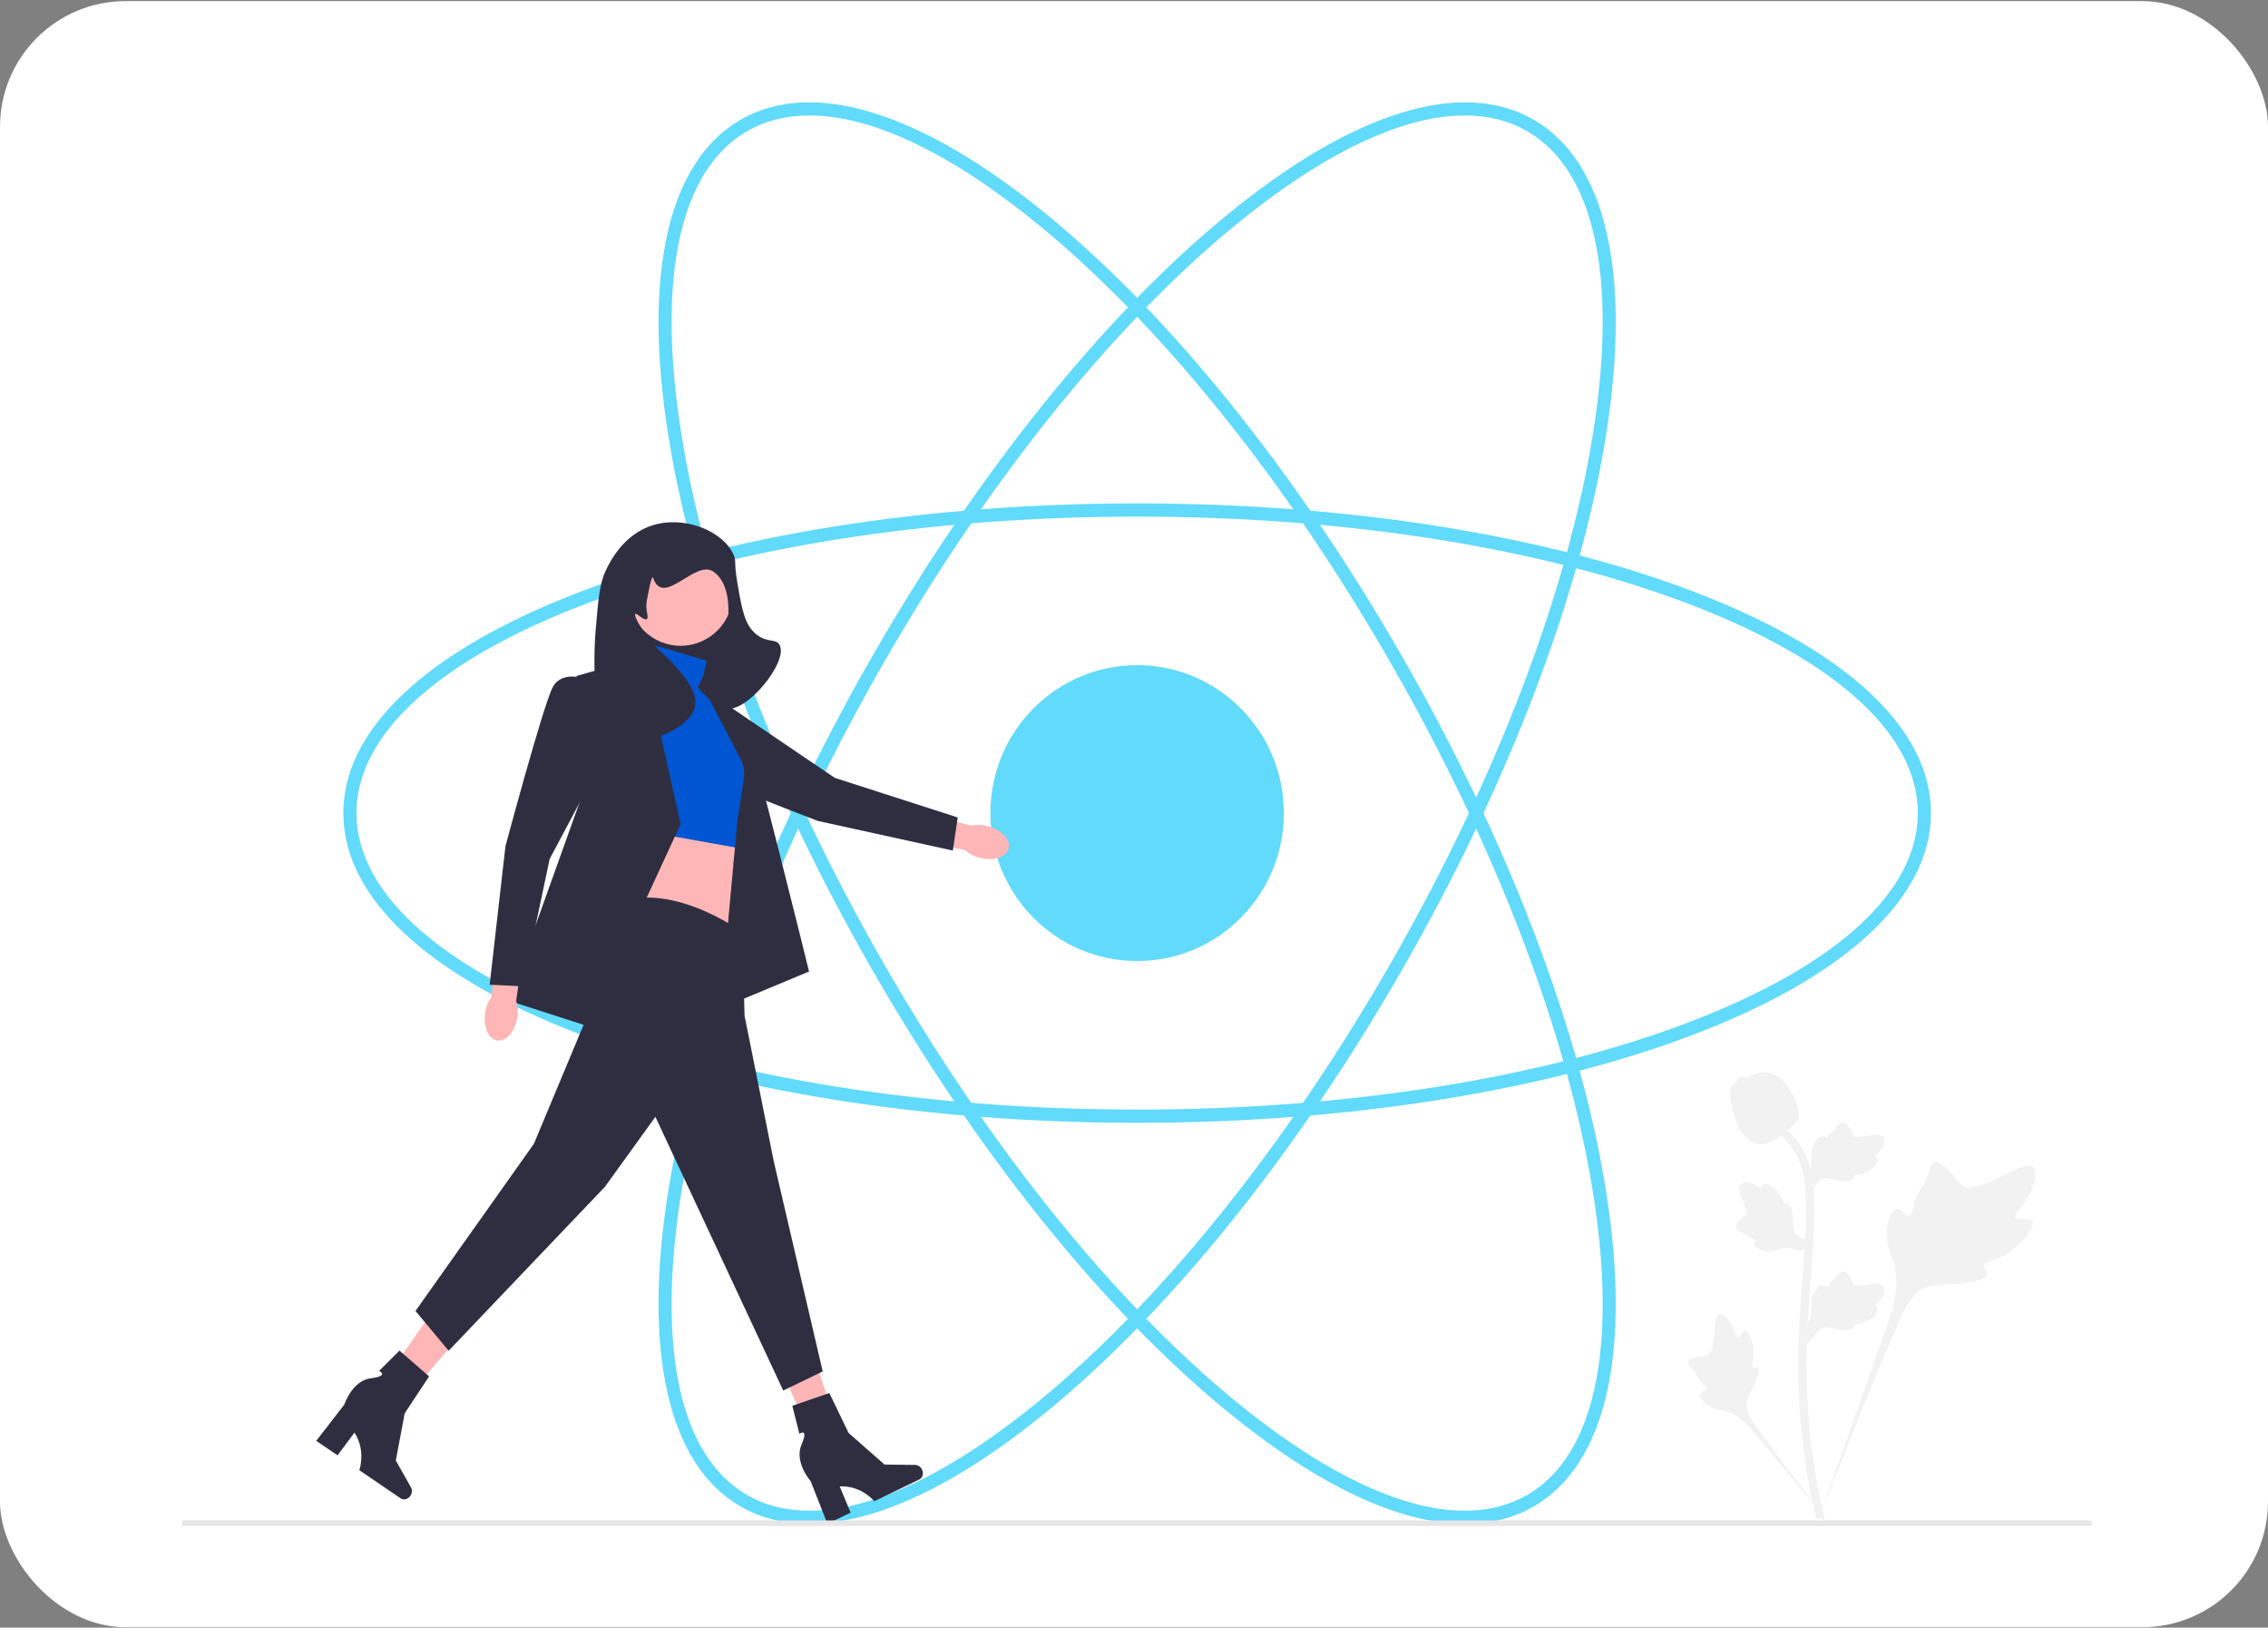 <svg width="361" height="259" viewBox="0 0 361 259" fill="none" xmlns="http://www.w3.org/2000/svg">
<rect x="0" y="0" width="361" height="259" fill="#808080" stroke="none"/>
<rect y="0.176" width="361" height="258.752" rx="20" fill="white"/>
<g clip-path="url(#clip0_79_3)">
<path d="M181 178.663C147.405 178.663 115.805 173.622 92.021 164.468C67.921 155.193 54.648 142.733 54.648 129.383C54.648 116.034 67.921 103.575 92.021 94.299C115.805 85.146 147.405 80.105 181 80.105C214.596 80.105 246.195 85.146 269.979 94.299C294.079 103.575 307.352 116.035 307.352 129.383C307.352 142.732 294.079 155.193 269.979 164.468C246.195 173.622 214.596 178.663 181 178.663V178.663ZM181 82.207C147.653 82.207 116.317 87.199 92.765 96.263C69.53 105.206 56.734 116.968 56.734 129.383C56.734 141.799 69.53 153.561 92.765 162.504C116.317 171.569 147.653 176.561 181 176.561C214.348 176.561 245.683 171.569 269.235 162.504C292.47 153.561 305.266 141.799 305.266 129.383C305.266 116.968 292.47 105.206 269.235 96.263C245.683 87.199 214.347 82.207 181 82.207V82.207Z" fill="#61DAFB"/>
<path d="M233.204 242.482C222.764 242.482 209.749 236.399 195.347 224.6C175.59 208.415 155.459 183.35 138.662 154.023C121.864 124.696 110.395 94.59 106.368 69.251C102.286 43.575 106.355 25.759 117.824 19.084C129.293 12.41 146.634 17.767 166.653 34.167C186.41 50.352 206.541 75.417 223.338 104.744C240.136 134.071 251.605 164.177 255.632 189.516C259.713 215.192 255.645 233.009 244.176 239.684C240.958 241.556 237.276 242.482 233.204 242.482V242.482ZM128.851 18.372C125.129 18.372 121.78 19.209 118.867 20.905C108.2 27.113 104.492 44.164 108.427 68.919C112.415 94.011 123.794 123.861 140.468 152.972C157.141 182.083 177.098 206.941 196.662 222.969C215.963 238.781 232.467 244.071 243.133 237.862C253.8 231.655 257.508 214.603 253.573 189.849C249.585 164.757 238.206 134.906 221.532 105.795C204.858 76.685 184.902 51.826 165.338 35.798C151.309 24.305 138.758 18.372 128.851 18.372Z" fill="#61DAFB"/>
<path d="M128.795 242.482C124.722 242.482 121.043 241.556 117.824 239.684C106.355 233.009 102.286 215.192 106.368 189.516C110.395 164.177 121.864 134.071 138.662 104.744C155.459 75.417 175.59 50.352 195.347 34.167C215.366 17.766 232.708 12.409 244.176 19.084C255.645 25.759 259.713 43.575 255.632 69.251C251.605 94.59 240.136 124.696 223.338 154.023C206.541 183.35 186.41 208.415 166.653 224.6C152.252 236.399 139.236 242.482 128.795 242.482V242.482ZM233.148 18.372C223.242 18.372 210.692 24.304 196.662 35.798C177.098 51.826 157.141 76.685 140.468 105.795C123.794 134.906 112.415 164.757 108.427 189.849C104.492 214.603 108.2 231.655 118.867 237.863C121.78 239.558 125.13 240.395 128.851 240.396C138.758 240.397 151.308 234.463 165.338 222.969C184.902 206.941 204.858 182.083 221.532 152.972C238.206 123.861 249.585 94.011 253.573 68.919C257.508 44.164 253.8 27.113 243.133 20.905C240.22 19.21 236.87 18.372 233.148 18.372V18.372Z" fill="#61DAFB"/>
<path d="M181 152.924C193.898 152.924 204.353 142.384 204.353 129.384C204.353 116.383 193.898 105.844 181 105.844C168.102 105.844 157.647 116.383 157.647 129.384C157.647 142.384 168.102 152.924 181 152.924Z" fill="#61DAFB"/>
<path d="M323.481 194.343C323.041 193.595 321.137 194.396 320.786 193.717C320.438 193.041 322.207 192.01 323.218 189.655C323.4 189.23 324.549 186.554 323.699 185.728C322.087 184.162 314.71 190.622 312.128 188.508C311.562 188.044 311.166 187.118 309.451 185.614C308.769 185.016 308.356 184.746 307.957 184.847C307.391 184.989 307.346 185.753 306.739 187.256C305.828 189.509 305.289 189.373 304.758 191.171C304.364 192.506 304.454 193.281 303.991 193.433C303.335 193.646 302.731 192.231 301.899 192.358C301.051 192.487 300.538 194.135 300.376 195.369C300.072 197.685 300.916 199.213 301.383 200.82C301.891 202.566 302.193 205.221 301.019 208.981L289.404 241.969C291.968 235.2 299.393 216.644 302.513 209.748C303.414 207.758 304.408 205.739 306.45 204.942C308.416 204.175 311.116 204.633 314.558 203.797C314.96 203.699 316.076 203.413 316.216 202.752C316.332 202.205 315.676 201.9 315.777 201.388C315.912 200.701 317.203 200.692 318.788 199.9C319.906 199.341 320.603 198.676 321.202 198.105C321.383 197.932 324.067 195.339 323.481 194.343V194.343Z" fill="#F2F2F2"/>
<path d="M277.783 211.71C277.291 211.712 277.132 212.885 276.7 212.862C276.27 212.84 276.279 211.667 275.424 210.487C275.269 210.275 274.298 208.934 273.65 209.117C272.423 209.462 273.44 214.976 271.666 215.643C271.276 215.789 270.711 215.718 269.484 216.132C268.996 216.297 268.746 216.424 268.679 216.65C268.585 216.971 268.945 217.214 269.501 217.948C270.335 219.049 270.114 219.276 270.836 220.057C271.372 220.637 271.776 220.817 271.716 221.09C271.63 221.476 270.767 221.366 270.589 221.814C270.407 222.271 271.061 223.001 271.616 223.437C272.655 224.255 273.643 224.279 274.56 224.511C275.557 224.764 276.937 225.381 278.429 227.046L291.14 242.311C288.584 239.089 281.691 230.061 279.234 226.528C278.524 225.508 277.828 224.434 278.029 223.194C278.223 222 279.225 220.796 279.811 218.852C279.88 218.625 280.062 217.991 279.781 217.73C279.548 217.515 279.21 217.752 278.99 217.554C278.694 217.289 279.062 216.648 279.134 215.635C279.185 214.92 279.062 214.384 278.957 213.923C278.925 213.784 278.437 211.707 277.783 211.71H277.783Z" fill="#F2F2F2"/>
<path d="M287.585 213.928L287.289 211.264L287.424 211.062C288.05 210.128 288.369 209.217 288.373 208.351C288.373 208.213 288.367 208.076 288.361 207.936C288.335 207.38 288.303 206.689 288.66 205.884C288.861 205.435 289.424 204.396 290.27 204.525C290.497 204.557 290.67 204.662 290.8 204.786C290.819 204.755 290.839 204.724 290.86 204.69C291.124 204.285 291.332 204.112 291.533 203.944C291.688 203.816 291.847 203.683 292.097 203.37C292.207 203.232 292.293 203.111 292.365 203.009C292.584 202.702 292.869 202.335 293.373 202.342C293.912 202.368 294.194 202.816 294.381 203.114C294.714 203.643 294.866 204.026 294.966 204.279C295.002 204.371 295.044 204.476 295.065 204.508C295.238 204.765 296.649 204.525 297.18 204.437C298.374 204.236 299.407 204.063 299.832 204.822C300.137 205.364 299.911 206.082 299.139 207.012C298.898 207.301 298.643 207.521 298.415 207.694C298.604 207.807 298.772 207.981 298.84 208.253C299.001 208.899 298.451 209.546 297.205 210.179C296.895 210.337 296.478 210.548 295.895 210.649C295.62 210.697 295.372 210.709 295.16 210.715C295.156 210.838 295.127 210.972 295.053 211.11C294.834 211.515 294.378 211.708 293.692 211.662C292.936 211.622 292.314 211.476 291.766 211.349C291.286 211.238 290.874 211.145 290.55 211.166C289.949 211.215 289.485 211.7 288.942 212.329L287.585 213.928V213.928Z" fill="#F2F2F2"/>
<path d="M288.958 198.068L286.477 199.032L286.249 198.952C285.194 198.578 284.238 198.499 283.406 198.714C283.274 198.749 283.144 198.79 283.011 198.832C282.484 198.997 281.829 199.204 280.966 199.06C280.485 198.978 279.345 198.693 279.253 197.836C279.227 197.605 279.284 197.411 279.369 197.252C279.335 197.241 279.3 197.23 279.263 197.217C278.807 197.063 278.588 196.904 278.376 196.75C278.214 196.633 278.046 196.511 277.681 196.346C277.522 196.274 277.384 196.222 277.268 196.177C276.918 196.042 276.493 195.856 276.372 195.363C276.26 194.831 276.619 194.443 276.857 194.185C277.281 193.725 277.609 193.481 277.827 193.319C277.906 193.26 277.996 193.193 278.021 193.164C278.224 192.93 277.635 191.616 277.417 191.12C276.921 190.007 276.493 189.044 277.113 188.436C277.556 188.001 278.303 188.04 279.391 188.557C279.73 188.718 280.005 188.911 280.228 189.089C280.289 188.877 280.413 188.669 280.658 188.533C281.236 188.212 281.997 188.585 282.92 189.64C283.151 189.901 283.459 190.254 283.704 190.797C283.82 191.053 283.893 191.292 283.953 191.497C284.073 191.47 284.209 191.464 284.36 191.502C284.804 191.612 285.105 192.007 285.234 192.689C285.388 193.435 285.406 194.079 285.423 194.646C285.438 195.141 285.453 195.567 285.556 195.878C285.755 196.451 286.338 196.78 287.08 197.15L288.958 198.068V198.068Z" fill="#F2F2F2"/>
<path d="M287.585 190.221L287.289 187.557L287.424 187.355C288.05 186.421 288.369 185.509 288.373 184.644C288.373 184.506 288.367 184.369 288.361 184.228C288.335 183.673 288.303 182.982 288.66 182.177C288.861 181.728 289.424 180.689 290.27 180.817C290.497 180.85 290.67 180.955 290.8 181.078C290.819 181.048 290.839 181.017 290.86 180.983C291.124 180.578 291.332 180.405 291.533 180.237C291.688 180.109 291.847 179.976 292.097 179.662C292.207 179.525 292.293 179.404 292.365 179.302C292.584 178.995 292.869 178.628 293.373 178.635C293.912 178.66 294.194 179.109 294.381 179.406C294.714 179.936 294.866 180.318 294.966 180.572C295.002 180.664 295.044 180.769 295.065 180.801C295.238 181.058 296.649 180.817 297.18 180.73C298.374 180.529 299.407 180.356 299.832 181.115C300.137 181.657 299.911 182.375 299.139 183.305C298.898 183.594 298.643 183.814 298.415 183.987C298.604 184.1 298.772 184.273 298.84 184.546C299.001 185.192 298.451 185.839 297.205 186.472C296.895 186.63 296.478 186.841 295.895 186.942C295.62 186.99 295.372 187.001 295.16 187.008C295.156 187.131 295.127 187.265 295.053 187.403C294.834 187.808 294.378 188.001 293.692 187.954C292.936 187.915 292.314 187.769 291.766 187.642C291.286 187.531 290.874 187.437 290.55 187.459C289.949 187.508 289.485 187.993 288.942 188.622L287.585 190.221V190.221Z" fill="#F2F2F2"/>
<path d="M290.289 241.926L289.735 241.576L289.601 240.931L289.735 241.576L289.089 241.65C289.079 241.59 289.044 241.451 288.991 241.234C288.702 240.043 287.821 236.418 287.086 230.71C286.573 226.725 286.283 222.629 286.223 218.532C286.163 214.429 286.355 211.323 286.51 208.827C286.627 206.944 286.768 205.151 286.907 203.404C287.277 198.738 287.626 194.33 287.367 189.45C287.309 188.361 287.189 186.093 285.874 183.68C285.112 182.281 284.062 181.039 282.753 179.989L283.567 178.958C285.012 180.118 286.174 181.494 287.02 183.048C288.477 185.723 288.609 188.194 288.672 189.381C288.936 194.347 288.583 198.797 288.209 203.508C288.072 205.249 287.93 207.034 287.814 208.909C287.661 211.382 287.47 214.462 287.529 218.512C287.588 222.559 287.875 226.606 288.381 230.54C289.107 236.176 289.975 239.747 290.261 240.92C290.412 241.546 290.444 241.677 290.289 241.926V241.926Z" fill="#F2F2F2"/>
<path d="M280.356 182.082C280.303 182.082 280.249 182.08 280.194 182.077C279.081 182.016 278.051 181.345 277.131 180.082C276.699 179.487 276.479 178.81 276.038 177.458C275.97 177.249 275.638 176.192 275.437 174.738C275.305 173.787 275.321 173.39 275.508 173.038C275.716 172.647 276.051 172.375 276.429 172.191C276.412 172.065 276.426 171.935 276.48 171.802C276.703 171.253 277.295 171.325 277.615 171.36C277.777 171.381 277.979 171.408 278.197 171.396C278.541 171.379 278.725 171.276 279.004 171.122C279.272 170.974 279.604 170.79 280.097 170.689C281.07 170.484 281.884 170.762 282.153 170.853C283.566 171.328 284.263 172.435 285.069 173.718C285.23 173.975 285.782 174.911 286.146 176.195C286.409 177.121 286.372 177.532 286.293 177.839C286.132 178.467 285.752 178.828 284.788 179.622C283.782 180.455 283.276 180.871 282.843 181.125C281.833 181.713 281.198 182.082 280.356 182.082V182.082Z" fill="#F2F2F2"/>
<path d="M155.946 136.506C158.118 137.083 160.175 136.422 160.539 135.028C160.904 133.635 159.438 132.037 157.265 131.46C156.401 131.217 155.491 131.187 154.612 131.371L145.378 129.041L144.385 133.432L153.594 135.263C154.268 135.861 155.075 136.287 155.946 136.506V136.506Z" fill="#FFB6B6"/>
<path d="M105.195 115.126C105.195 115.126 103.319 118.754 105.919 120.544C108.518 122.334 130.165 130.628 130.165 130.628L151.663 135.344L152.439 130.077L132.866 123.774L116.544 112.709L105.195 115.126H105.195Z" fill="#2F2E41"/>
<path d="M130.793 232.229L134.439 230.576L128.699 213.28L123.318 215.719L130.793 232.229Z" fill="#FFB6B6"/>
<path d="M146.762 233.845C147.053 234.459 146.857 235.165 146.324 235.422L139.168 238.874C139.168 238.874 137.109 236.36 133.655 236.517L135.394 240.694L131.703 242.474L129.035 235.696C129.035 235.696 126.38 232.661 127.579 229.877C128.778 227.093 127.236 228.144 127.236 228.144L126.114 223.693L132.007 221.664L135.074 228.02L140.786 233.043L145.695 233.105C146.132 233.111 146.551 233.401 146.762 233.845L146.762 233.845V233.845Z" fill="#2F2E41"/>
<path d="M58.648 223.299L61.906 225.635L73.809 211.899L69.001 208.452L58.648 223.299Z" fill="#FFB6B6"/>
<path d="M65.336 238.004C64.958 238.568 64.255 238.754 63.765 238.421L57.193 233.942C57.193 233.942 58.304 230.88 56.424 227.956L53.727 231.58L50.337 229.269L54.791 223.522C54.791 223.522 56.047 219.68 59.036 219.315C62.025 218.95 60.345 218.14 60.345 218.14L63.589 214.915L68.304 219.014L64.414 224.895L63.002 232.402L65.43 236.703C65.646 237.086 65.609 237.597 65.336 238.004L65.336 238.004V238.004Z" fill="#2F2E41"/>
<path d="M116.329 91.612H99.21V115.311H116.329V91.612Z" fill="#2F2E41"/>
<path d="M112.484 105.158L103.189 102.372L101.43 107.184L101.179 136.559C101.179 136.559 114.494 133.52 117.509 138.585L118.514 129.469C118.514 129.469 121.78 124.91 119.016 119.086C116.253 113.261 113.648 110.635 113.648 110.635L111.48 109.463L112.484 105.158V105.158Z" fill="#0056D2"/>
<path d="M101.807 132.128L100.551 145.043L117.132 148.588C117.132 148.588 115.876 137.446 117.383 134.913L101.807 132.128V132.128Z" fill="#FFB6B6"/>
<path d="M118.137 148.335C118.137 148.335 107.586 140.485 98.541 143.523C98.541 143.523 87.864 150.234 93.391 161.883L84.975 182.016L66.133 208.606L71.409 214.937L96.28 188.853L104.32 177.711L124.669 221.268L130.95 218.229L123.162 184.801L118.514 161.63L118.137 148.335H118.137Z" fill="#2F2E41"/>
<path d="M93.517 163.276L80.955 159.224L93.014 125.543L91.758 107.564L102.397 104.539L108.339 131.115L93.517 163.276Z" fill="#2F2E41"/>
<path d="M112.953 111.335L111.054 109.421L111.901 107.656C111.901 107.656 117.384 113.388 118.388 114.907C119.393 116.427 128.777 154.59 128.777 154.59L114.62 160.49L117.384 130.525L118.407 123.786C118.558 122.789 118.389 121.77 117.924 120.877L112.953 111.335V111.335Z" fill="#2F2E41"/>
<path d="M108.333 102.762C112.933 102.762 116.663 99.003 116.663 94.365C116.663 89.728 112.933 85.968 108.333 85.968C103.732 85.968 100.002 89.728 100.002 94.365C100.002 99.003 103.732 102.762 108.333 102.762Z" fill="#FFB6B6"/>
<path d="M113.514 90.933C110.656 89.011 105.54 96.706 103.976 91.976C103.732 91.239 103.158 94.502 102.948 95.643C102.682 97.093 103.356 98.251 102.948 98.511C102.487 98.804 101.358 97.495 101.12 97.691C100.886 97.883 101.636 99.404 102.948 101.173C104.69 103.521 105.782 104.093 107.215 105.679C108.549 107.156 111.018 109.889 110.669 112.233C110.013 116.642 99.334 120.049 96.04 116.739C95.251 115.946 95.097 114.152 94.821 110.595C94.41 105.301 94.72 101.329 94.821 100.149C95.24 95.239 95.45 92.783 96.446 90.728C97.083 89.415 99.225 84.996 103.964 83.559C109.055 82.017 115.113 84.532 116.765 88.27C117.242 89.35 116.778 89.235 117.374 92.776C118.08 96.967 118.537 99.481 120.422 100.968C122.154 102.335 123.491 101.571 124.08 102.607C125.606 105.294 118.523 113.796 115.546 112.643C113.752 111.948 113.593 107.804 113.717 105.884C113.984 101.749 116.017 100.871 115.952 97.077C115.935 96.073 115.875 92.52 113.514 90.933V90.933Z" fill="#2F2E41"/>
<path d="M77.221 161.104C76.867 163.34 77.725 165.337 79.136 165.563C80.548 165.79 81.979 164.161 82.333 161.924C82.486 161.032 82.425 160.117 82.156 159.254L83.536 149.76L79.102 149.202L78.213 158.62C77.69 159.357 77.35 160.208 77.221 161.104H77.221Z" fill="#FFB6B6"/>
<path d="M93.266 108.07C93.266 108.07 89.497 106.551 87.99 109.336C86.483 112.122 80.453 134.66 80.453 134.66L77.941 156.692L83.216 156.945L87.487 136.686L96.783 119.212L93.266 108.07V108.07Z" fill="#2F2E41"/>
<path d="M333 242.378C333 242.622 332.804 242.82 332.562 242.82H29V241.937H332.562C332.804 241.937 333 242.134 333 242.378V242.378Z" fill="#E6E6E6"/>
</g>
<defs>
<clipPath id="clip0_79_3">
<rect width="304" height="226.534" fill="white" transform="translate(29 16.285)"/>
</clipPath>
</defs>
</svg>
